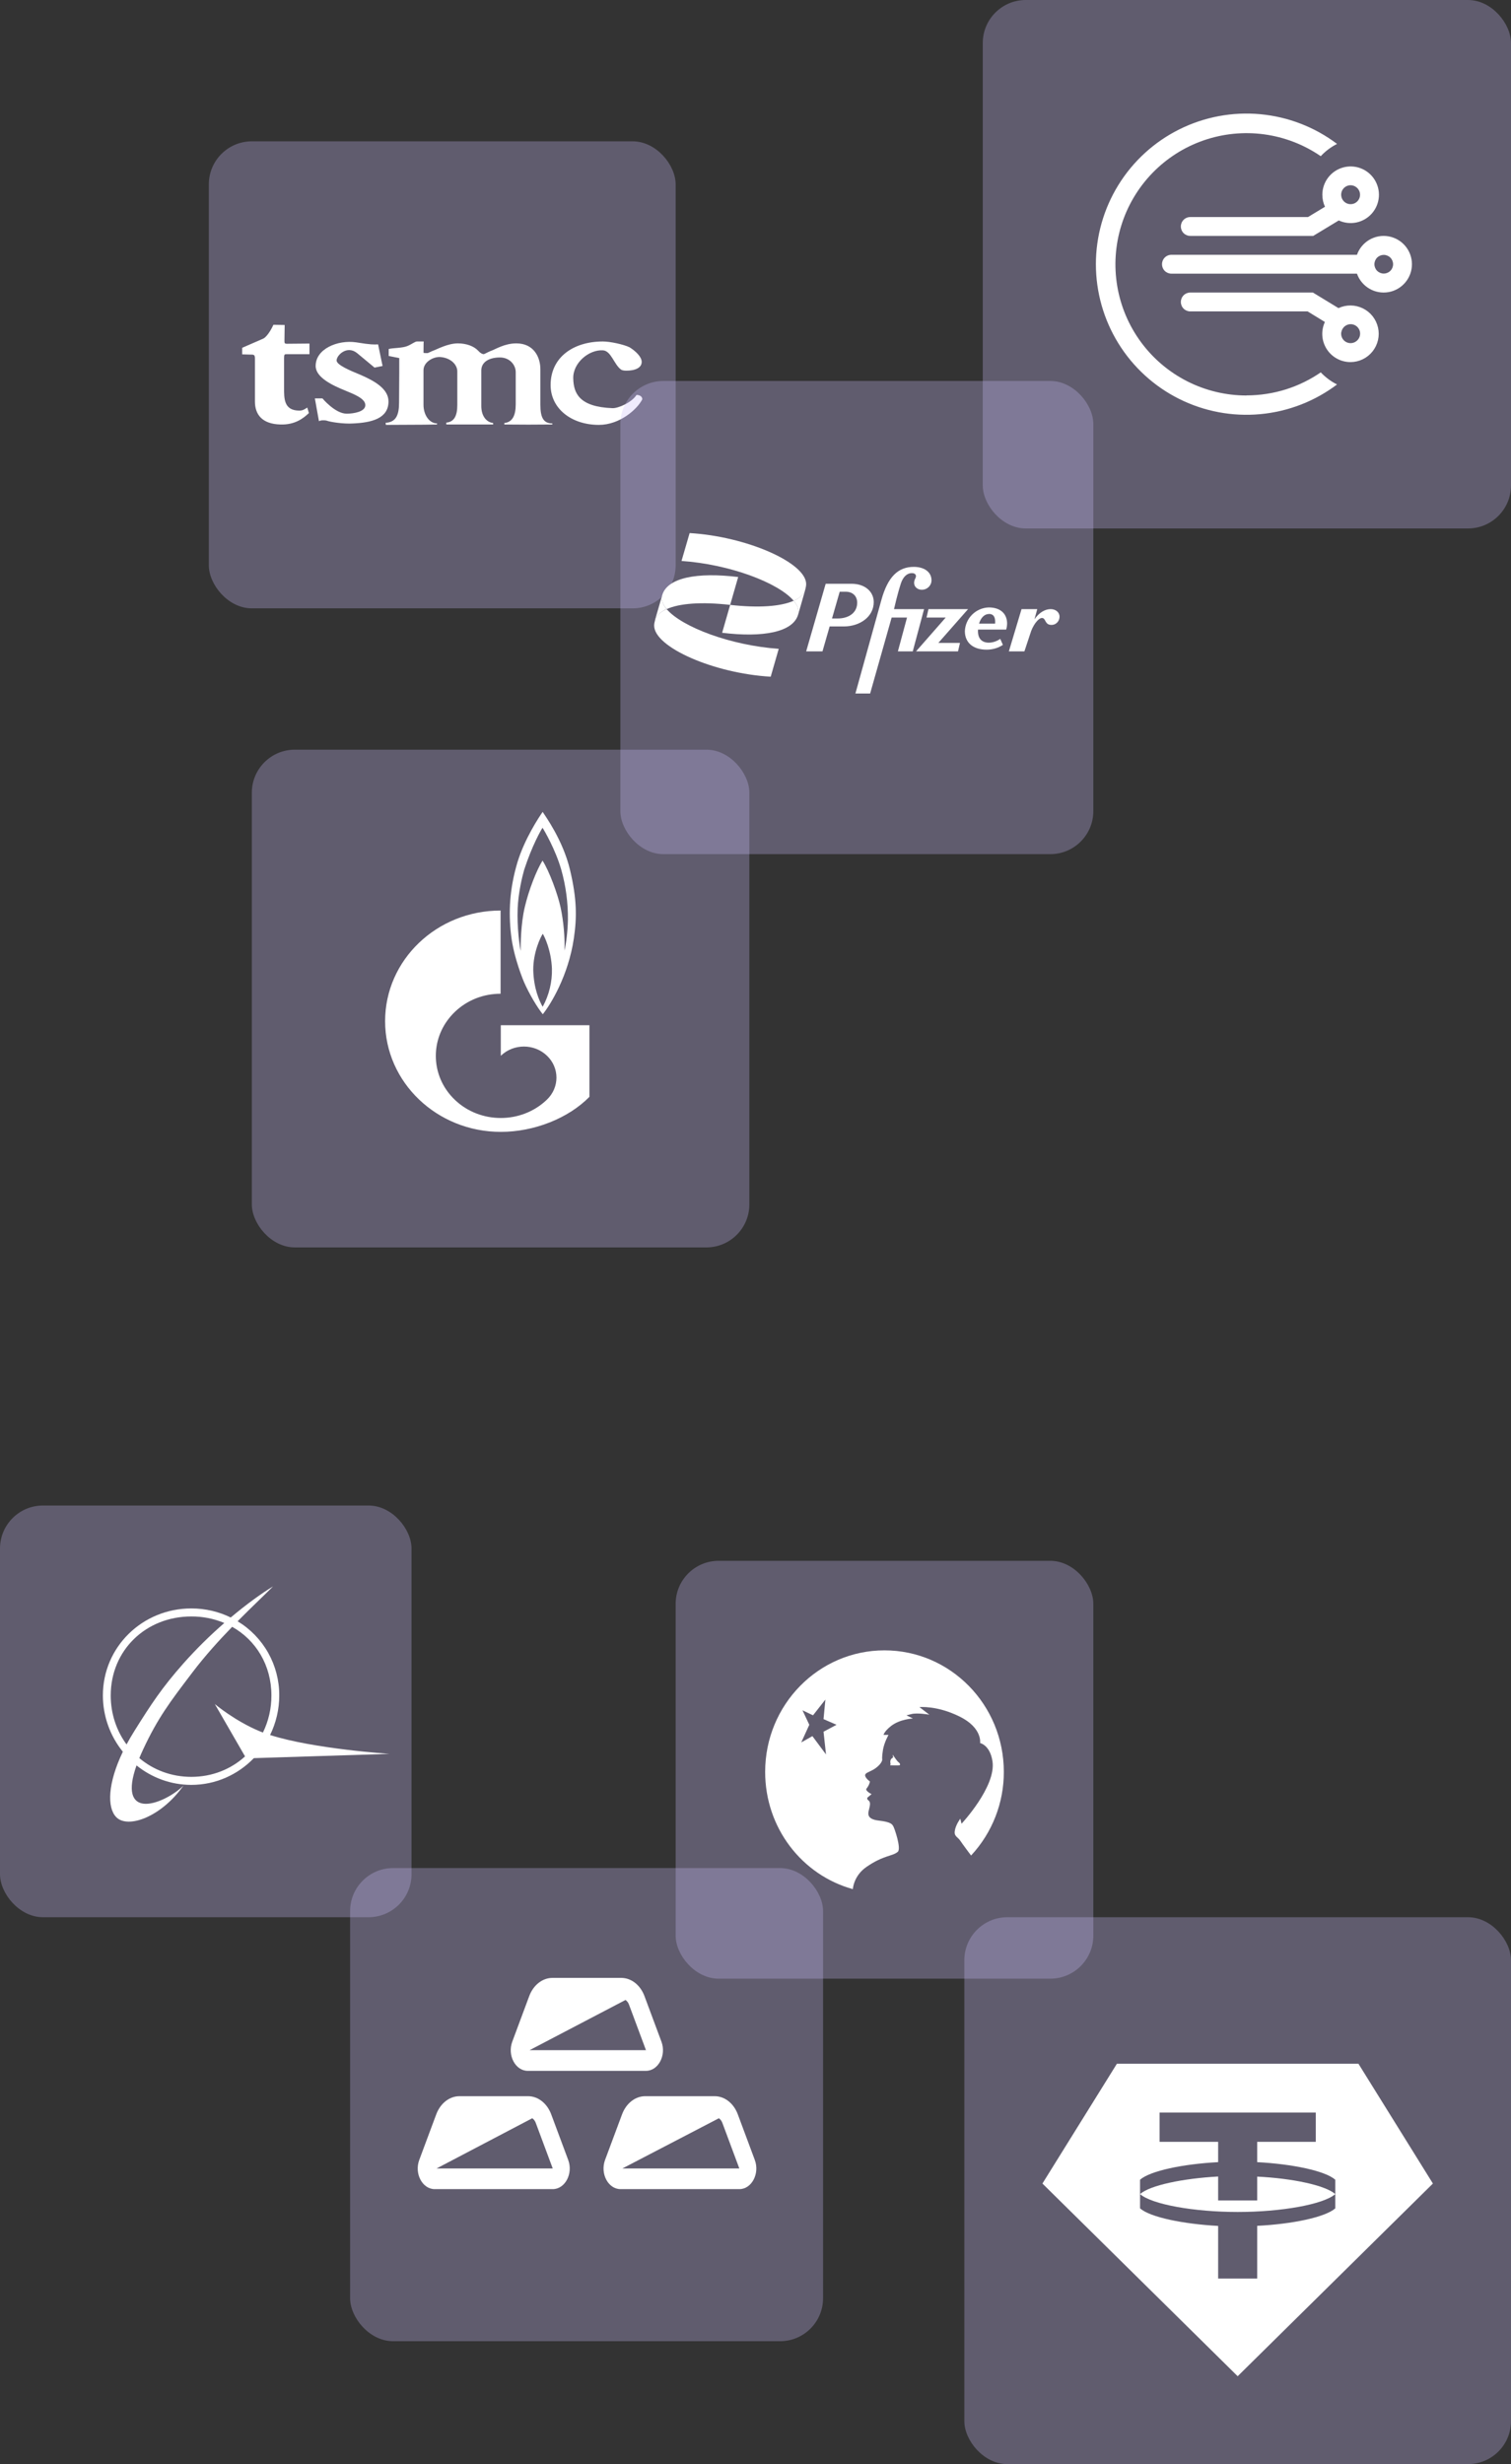 <svg width="246" height="401" viewBox="0 0 246 401" fill="none" xmlns="http://www.w3.org/2000/svg">
<rect x="0" y="0" width="246" height="401" fill="#333333" stroke="none"/>
<g clip-path="url(#clip0_33_132)">
<path d="M34 23H110V99H34V23Z" fill="#CABCF8" fill-opacity="0.3"/>
<path d="M98.153 55.571C93.33 55.571 89.643 58.157 89.643 62.661C89.643 66.461 92.998 69.143 97.501 69.143C100.921 69.143 103.758 66.59 104.571 64.979C104.571 64.477 104.083 64.269 103.628 64.269C102.845 65.513 100.629 66.461 99.72 66.424C94.275 66.218 93.395 63.971 93.33 61.623C93.227 59.063 95.905 56.847 98.187 57.014C99.519 57.119 99.979 59.369 101.146 60.171C101.511 60.377 102.355 60.343 102.91 60.243C103.335 60.171 104.471 59.903 104.471 58.895C104.471 58.056 103.463 57.119 102.487 56.512C101.51 56.044 99.325 55.571 98.153 55.571ZM64.97 65.508C64.97 67.597 64.445 68.704 62.782 68.804L62.822 69.143C65.601 69.11 68.425 69.143 71.137 69.079L71.169 68.907C69.915 68.907 68.948 67.558 68.948 65.88V60.256C68.948 58.879 70.601 57.999 71.733 58.104C73.483 58.267 74.45 59.411 74.45 60.425V65.947C74.45 67.631 73.95 68.675 72.661 68.77V69.079H80.285V68.84C79.152 68.704 78.358 67.659 78.358 66.078V60.288C78.358 59.044 79.422 58.203 81.311 58.17C82.97 58.134 83.963 59.382 83.963 60.56V65.808C83.963 67.597 83.434 68.704 82.111 68.84V69.079C84.893 69.11 87.173 69.11 89.925 69.079V68.907C88.47 68.907 87.976 67.93 87.976 65.88V60.087C87.976 58.17 86.945 55.88 84.061 55.88C82.111 55.88 80.675 56.854 79.858 57.129C79.292 57.36 78.891 57.629 78.754 57.629C78.497 57.629 78.201 57.463 77.832 57.06C77.133 56.311 75.88 55.88 74.55 55.88C72.859 55.88 71.169 56.854 70.37 57.129C70.278 57.161 69.679 57.463 69.61 57.463C69.481 57.463 68.948 57.463 68.948 57.398C68.948 55.783 68.982 55.571 68.982 55.571H67.886C67.562 55.571 66.988 56.049 66.33 56.311C65.533 56.653 63.941 56.616 63.286 56.791V57.931L65.002 58.268V60.492L64.97 65.508Z" fill="white"/>
<path d="M57.468 68.912C60.415 68.781 63.249 68.147 63.249 65.329C63.249 63.276 60.978 61.978 58.579 60.953C57.035 60.32 54.8 59.392 54.8 58.662C54.8 57.798 56.501 56.14 58.141 57.467L60.977 59.822L62.285 59.557L61.555 56.042C60.882 56.075 60.415 56.11 57.972 55.709C54.962 55.278 51.39 56.774 51.39 59.557C51.39 61.417 54.099 62.709 56.239 63.573C57.407 64.07 59.48 64.8 59.48 65.925C59.48 67.02 57.539 67.323 56.44 67.323C54.567 67.323 52.491 64.831 52.491 64.831H51.261L51.929 68.551C52.157 68.348 52.997 68.382 53.167 68.449C53.764 68.676 55.937 69.014 57.468 68.912ZM50.385 57.634V55.909L46.746 55.942C46.282 55.942 46.312 55.843 46.312 55.246L46.347 52.887L44.51 52.857C43.944 54.114 43.241 54.947 42.842 55.113L39.428 56.6V57.666L40.704 57.702C41.274 57.702 41.505 57.666 41.505 58.332V65.329C41.505 67.456 42.672 69.014 45.685 69.079C47.949 69.143 49.323 68.147 50.29 67.22L50.024 66.323C49.618 66.591 49.291 66.822 48.752 66.822C46.183 66.822 46.249 64.831 46.249 63.071V58.332C46.249 57.633 46.31 57.633 46.782 57.633H50.385V57.634Z" fill="white"/>
</g>
<g clip-path="url(#clip1_33_132)">
<path d="M160 0H246V86H160V0Z" fill="#CABCF8" fill-opacity="0.3"/>
<path fill-rule="evenodd" clip-rule="evenodd" d="M202.923 64.346C207.423 64.346 211.585 62.964 215.025 60.599C215.793 61.398 216.683 62.074 217.681 62.565C214.043 65.308 209.711 66.982 205.173 67.399C200.636 67.817 196.072 66.961 191.994 64.928C187.915 62.895 184.485 59.765 182.087 55.891C179.689 52.016 178.418 47.549 178.418 42.992C178.418 38.435 179.689 33.969 182.087 30.094C184.485 26.219 187.915 23.09 191.994 21.057C196.072 19.024 200.636 18.168 205.173 18.585C209.711 19.003 214.043 20.677 217.681 23.42C216.686 23.924 215.786 24.6 215.025 25.416C212.267 23.523 209.104 22.305 205.79 21.859C202.475 21.414 199.102 21.753 195.943 22.85C192.784 23.947 189.926 25.77 187.601 28.174C185.276 30.578 183.548 33.495 182.557 36.688C181.566 39.883 181.339 43.265 181.895 46.563C182.45 49.86 183.773 52.981 185.756 55.674C187.74 58.367 190.328 60.556 193.312 62.065C196.297 63.574 199.594 64.361 202.939 64.362L202.923 64.346ZM219.893 30.146C219.662 30.145 219.434 30.196 219.225 30.296C219.017 30.395 218.833 30.54 218.689 30.72C218.544 30.9 218.442 31.11 218.39 31.335C218.338 31.561 218.337 31.794 218.388 32.02C218.44 32.258 218.549 32.481 218.704 32.669C218.86 32.857 219.058 33.005 219.282 33.102C219.507 33.198 219.751 33.239 219.994 33.222C220.238 33.206 220.474 33.131 220.683 33.005C220.892 32.878 221.067 32.704 221.195 32.496C221.324 32.288 221.4 32.053 221.419 31.809C221.438 31.566 221.398 31.321 221.304 31.096C221.209 30.871 221.063 30.672 220.876 30.515C220.602 30.28 220.254 30.15 219.893 30.146ZM215.286 31.682C215.286 32.388 215.439 33.064 215.716 33.648L212.951 35.321H193.786C193.378 35.321 192.988 35.483 192.7 35.771C192.412 36.059 192.25 36.45 192.25 36.857C192.25 37.264 192.412 37.655 192.7 37.943C192.988 38.231 193.378 38.393 193.786 38.393H213.796L217.958 35.874C218.862 36.293 219.877 36.407 220.851 36.2C221.825 35.992 222.706 35.475 223.361 34.725C224.017 33.976 224.412 33.034 224.487 32.041C224.562 31.047 224.313 30.057 223.778 29.217C223.243 28.377 222.45 27.733 221.518 27.382C220.586 27.031 219.565 26.991 218.609 27.269C217.652 27.546 216.811 28.126 216.212 28.922C215.613 29.718 215.288 30.686 215.286 31.682ZM220.922 41.464C221.284 40.44 221.997 39.576 222.934 39.026C223.872 38.476 224.973 38.275 226.045 38.459C227.116 38.643 228.087 39.2 228.788 40.03C229.488 40.861 229.873 41.913 229.873 43C229.873 44.087 229.488 45.139 228.788 45.969C228.087 46.8 227.116 47.357 226.045 47.541C224.973 47.725 223.872 47.524 222.934 46.974C221.997 46.424 221.284 45.56 220.922 44.536H190.714C190.307 44.536 189.916 44.374 189.628 44.086C189.34 43.798 189.179 43.407 189.179 43C189.179 42.593 189.34 42.202 189.628 41.914C189.916 41.626 190.307 41.464 190.714 41.464H220.922ZM218.388 54.026C218.431 53.78 218.534 53.548 218.688 53.351C218.841 53.154 219.04 52.997 219.268 52.894C219.496 52.791 219.746 52.745 219.995 52.761C220.245 52.776 220.487 52.852 220.7 52.983C220.913 53.113 221.092 53.293 221.22 53.508C221.348 53.723 221.421 53.965 221.434 54.215C221.447 54.465 221.398 54.714 221.293 54.94C221.188 55.167 221.029 55.365 220.83 55.516C220.584 55.709 220.286 55.822 219.974 55.84C219.663 55.859 219.353 55.782 219.086 55.621C218.819 55.459 218.608 55.22 218.481 54.935C218.353 54.65 218.315 54.333 218.373 54.026H218.388ZM215.7 52.399C215.374 53.1 215.231 53.873 215.283 54.646C215.336 55.418 215.583 56.164 216.001 56.815C216.419 57.467 216.995 58.001 217.676 58.37C218.356 58.739 219.119 58.93 219.893 58.925C220.581 58.92 221.259 58.76 221.877 58.458C222.495 58.156 223.038 57.72 223.465 57.181C223.892 56.642 224.194 56.014 224.347 55.343C224.5 54.672 224.501 53.976 224.349 53.305C224.198 52.634 223.898 52.005 223.472 51.465C223.046 50.925 222.504 50.487 221.887 50.184C221.27 49.88 220.592 49.719 219.904 49.712C219.216 49.704 218.536 49.851 217.912 50.141L213.75 47.607H193.786C193.378 47.607 192.988 47.769 192.7 48.057C192.412 48.345 192.25 48.736 192.25 49.143C192.25 49.55 192.412 49.941 192.7 50.229C192.988 50.517 193.378 50.679 193.786 50.679H212.89L215.7 52.399ZM226.804 43C226.804 43.403 226.643 43.79 226.358 44.075C226.073 44.36 225.686 44.52 225.283 44.52C224.88 44.52 224.493 44.36 224.208 44.075C223.923 43.79 223.763 43.403 223.763 43C223.763 42.597 223.923 42.21 224.208 41.925C224.493 41.64 224.88 41.48 225.283 41.48C225.686 41.48 226.073 41.64 226.358 41.925C226.643 42.21 226.804 42.597 226.804 43Z" fill="white"/>
</g>
<g clip-path="url(#clip2_33_132)">
<path d="M157 312H246V401H157V312Z" fill="#CABCF8" fill-opacity="0.3"/>
<path d="M201.5 386.696L169.714 355.34L181.841 335.839H221.16L233.286 355.34L201.5 386.696ZM204.679 358.089V354.211C210.4 354.497 215.74 355.61 217.393 357.056C215.47 358.741 208.588 359.965 201.5 359.965C194.412 359.965 187.53 358.741 185.607 357.056C187.244 355.61 192.6 354.513 198.321 354.195V358.089H204.679ZM185.607 357.04V359.377C187.244 360.823 192.584 361.919 198.321 362.237V370.804H204.679V362.221C210.4 361.935 215.756 360.823 217.393 359.377V354.72C215.756 353.274 210.4 352.161 204.679 351.859V348.554H214.214V343.786H188.786V348.554H198.321V351.859C192.584 352.161 187.244 353.274 185.607 354.72V357.04Z" fill="white"/>
</g>
<g clip-path="url(#clip3_33_132)">
<path d="M110 254H178V322H110V254Z" fill="#CABCF8" fill-opacity="0.3"/>
<path d="M132.364 279.144L130.65 278.325L131.759 280.684L130.447 283.556L132.263 282.53L134.479 285.505L134.076 281.813L136.192 280.684L134.076 279.761L134.378 276.58L132.364 279.144ZM138.85 307.429C130.586 305.153 124.572 297.481 124.572 288.35C124.572 277.427 133.271 268.571 144 268.571C154.731 268.571 163.429 277.427 163.429 288.35C163.442 293.397 161.537 298.261 158.099 301.957C158.099 301.957 156.748 300.172 156.343 299.556C155.94 298.941 155.335 298.864 155.437 298.018C155.559 296.994 156.343 295.966 156.343 295.966L156.545 296.787C156.545 296.787 162.202 290.733 161.584 286.633C161.179 283.966 159.568 283.658 159.568 283.658C159.568 283.658 159.97 281.196 156.243 279.349C152.515 277.504 149.694 277.811 149.694 277.811L151.306 279.042C151.306 279.042 149.366 278.69 148.384 278.94L147.577 279.145L148.622 279.658C148.622 279.658 146.495 279.755 145.059 280.889C143.937 281.774 143.85 282.326 143.85 282.326H144.656C144.656 282.326 143.95 283.556 143.749 284.787C143.547 286.018 143.636 286.351 143.636 286.351C143.636 286.351 143.636 286.928 142.616 287.698C141.869 288.26 141.143 288.39 140.916 288.697C140.573 289.162 141.632 289.915 141.632 289.915C141.632 289.915 141.558 290.467 141.066 291.082C140.842 291.364 141.633 291.852 141.897 291.968L141.256 292.505C141.256 292.505 141.029 292.736 141.406 293.005C141.784 293.275 141.633 293.852 141.482 294.467C141.331 295.083 141.029 296.045 143.069 296.274C145.109 296.505 145.223 296.89 145.412 297.159C145.601 297.43 146.772 300.814 146.168 301.352C145.336 302.093 143.876 301.873 141.066 303.814C138.949 305.274 138.85 307.429 138.85 307.429Z" fill="white"/>
<path d="M145.336 285.542C145.336 285.542 146.016 286.582 146.28 286.774C146.545 286.965 146.62 287.235 146.431 287.274C146.242 287.311 144.919 287.274 144.919 287.274L144.996 287.043C144.996 287.043 144.882 286.736 144.996 286.427C145.109 286.12 145.411 286.005 145.411 286.005L145.336 285.542Z" fill="white"/>
</g>
<g clip-path="url(#clip4_33_132)">
<path d="M57 304H134V381H57V304Z" fill="#CABCF8" fill-opacity="0.3"/>
<path d="M86.215 333.638H105.169L102.405 326.223C102.298 325.919 102.101 325.654 101.842 325.462L86.215 333.638ZM86.162 324.837C86.835 323.033 88.312 321.875 89.94 321.875H101.146C102.775 321.875 104.253 323.033 104.924 324.837L107.687 332.252C108.514 334.477 107.177 337 105.169 337H85.919C83.912 337 82.572 334.477 83.4 332.252L86.162 324.837ZM71.072 352.888H89.988L87.227 345.473C87.118 345.168 86.921 344.903 86.66 344.712L71.072 352.888ZM71.02 344.087C71.692 342.283 73.17 341.125 74.797 341.125H85.967C87.595 341.125 89.072 342.283 89.744 344.087L92.507 351.502C93.336 353.727 91.997 356.25 89.986 356.25H70.773C68.766 356.25 67.428 353.727 68.257 351.502L71.02 344.087ZM120.368 352.888H101.325L117.041 344.714C117.286 344.887 117.485 345.148 117.607 345.474L120.368 352.888ZM105.047 341.125C103.419 341.125 101.942 342.283 101.271 344.087L98.507 351.502C97.681 353.727 99.019 356.25 101.028 356.25H120.368C122.376 356.25 123.715 353.727 122.886 351.502L120.122 344.087C119.455 342.283 117.976 341.125 116.349 341.125H105.047Z" fill="white"/>
</g>
<g clip-path="url(#clip5_33_132)">
<path d="M101 62H178V139H101V62Z" fill="#CABCF8" fill-opacity="0.3"/>
<path d="M161.005 104.584C159.836 104.584 159.218 103.91 159.218 102.7L159.231 102.453H163.81C163.906 102.136 163.961 101.779 163.961 101.463C163.961 99.978 162.985 98.85 160.964 98.85C159.952 98.887 158.991 99.304 158.273 100.017C157.554 100.731 157.13 101.688 157.086 102.7C157.086 104.584 158.42 105.725 160.634 105.725C161.624 105.725 162.586 105.422 163.274 104.941L162.847 103.965C162.297 104.35 161.665 104.57 161.005 104.584ZM161.005 99.909C161.679 99.909 162.023 100.321 162.023 101.215L162.009 101.49H159.396C159.671 100.527 160.29 99.922 160.991 99.922L161.005 99.909ZM142.25 97.984C142.25 96.265 140.806 95 138.634 95H134.426L131.25 106H133.904L135.073 101.944H137.382C140.022 101.944 142.25 100.349 142.25 97.984ZM136.365 100.651H135.457L136.709 96.293H137.671C138.881 96.293 139.555 97.062 139.555 98.08C139.555 99.716 138.194 100.651 136.365 100.651ZM139.266 112.861H141.659V112.875L145.165 100.5H147.667L146.183 106H148.602L150.445 99.125H145.55L145.949 97.475C146.086 96.939 146.32 96.045 146.65 95C146.994 93.941 147.613 93.267 148.465 93.267C148.878 93.267 149.125 93.46 149.125 93.776C149.111 94.106 148.822 94.312 148.822 94.862C148.822 95.495 149.372 95.976 150.074 95.976C150.954 95.976 151.655 95.289 151.655 94.436C151.655 93.116 150.514 92.25 148.768 92.25C146.224 92.25 144.546 93.859 143.501 97.612M157.609 99.125H151.16L150.844 100.5H153.965L149.139 106H155.972L156.289 104.625H152.769L157.609 99.125ZM171.056 99.125C170.149 99.125 169.172 99.675 168.416 100.789L168.87 99.125H166.312L164.25 106H166.78L167.729 103.14C168.1 101.834 169.021 100.569 169.64 100.569C170.3 100.569 170.053 101.696 171.18 101.696C172.005 101.696 172.5 101.009 172.5 100.362C172.5 99.62 171.854 99.125 171.056 99.125Z" fill="white"/>
<path d="M108.535 99.125C110.625 98.176 114.241 97.915 118.875 98.438L120.181 93.9C113.499 93.089 108.631 93.996 107.806 96.87L107.779 96.994C107.641 97.668 107.916 98.382 108.535 99.111V99.125Z" fill="white"/>
<path d="M129.215 97.764C127.125 98.699 123.495 98.96 118.875 98.438L117.569 102.975C124.238 103.786 129.119 102.879 129.944 100.005L129.971 99.895C130.109 99.207 129.834 98.493 129.215 97.764Z" fill="white"/>
<path d="M112.275 86.75L110.955 91.287C118.779 91.824 126.726 94.835 129.215 97.764C130.178 97.351 130.81 96.774 131.058 96.086L129.958 99.895L129.944 100.005L130.824 96.925C131.113 95.963 131.25 95.454 131.25 95.055C131.25 91.562 121.529 87.3 112.275 86.75Z" fill="white"/>
<path d="M129.215 97.764C129.834 98.493 130.109 99.221 129.971 99.895L131.071 96.073C130.796 96.76 130.178 97.338 129.215 97.764Z" fill="white"/>
<path d="M108.535 99.125C107.572 99.537 106.94 100.101 106.679 100.789C106.555 101.242 106.5 101.545 106.5 101.806C106.5 105.326 116.221 109.589 125.475 110.125L126.781 105.588C118.971 105.038 111.037 102.054 108.535 99.125Z" fill="white"/>
<path d="M108.535 99.125C107.916 98.382 107.641 97.668 107.779 96.98L106.679 100.761V100.802C106.94 100.115 107.572 99.537 108.535 99.111V99.125Z" fill="white"/>
</g>
<g clip-path="url(#clip6_33_132)">
<path d="M41 122H122V203H41V122Z" fill="#CABCF8" fill-opacity="0.3"/>
<path d="M92.794 141.525C91.639 136.693 88.748 132.76 88.349 132.125C87.718 133.026 85.413 136.5 84.238 140.342C82.958 144.644 82.769 148.457 83.211 152.197C83.649 155.951 85.308 159.808 85.308 159.808C86.188 161.819 87.507 163.991 88.368 165.056C89.626 163.489 92.52 158.819 93.423 152.729C93.925 149.33 93.947 146.358 92.794 141.525ZM88.349 163.844C87.782 162.824 86.901 160.887 86.817 157.873C86.795 154.976 88.012 152.478 88.368 151.96C88.684 152.478 89.732 154.65 89.858 157.621C89.914 159.792 89.393 161.939 88.349 163.844ZM92.46 149.728C92.416 151.577 92.185 153.528 91.893 154.695C91.997 152.685 91.745 149.861 91.263 147.645C90.78 145.442 89.416 141.747 88.327 140.047C87.322 141.673 86.082 144.865 85.433 147.629C84.782 150.393 84.762 153.748 84.762 154.754C84.588 153.911 84.157 150.881 84.279 147.851C84.38 145.354 84.993 142.766 85.327 141.585C86.607 137.639 88.055 135.11 88.327 134.711C88.599 135.11 90.423 138.229 91.368 141.495C92.126 144.172 92.494 146.945 92.46 149.728Z" fill="white"/>
<path d="M90.307 166.839H81.532V171.811C81.539 171.811 81.546 171.796 81.554 171.796C83.621 169.815 86.973 169.815 89.043 171.796C91.11 173.762 91.11 176.969 89.043 178.949C89.033 178.963 89.024 178.963 89.014 178.978C89.004 178.978 88.993 178.994 88.984 179.008C86.921 180.961 84.225 181.936 81.532 181.936C78.824 181.936 76.117 180.959 74.052 178.979C70.412 175.506 69.981 170.111 72.756 166.178C73.13 165.647 73.561 165.144 74.052 164.671C76.117 162.691 78.792 161.716 81.5 161.716V148.177C71.097 148.177 62.697 156.233 62.697 166.18C62.697 176.127 71.129 184.196 81.532 184.196C86.956 184.196 92.528 181.994 95.964 178.492V166.839H90.307Z" fill="white"/>
</g>
<g clip-path="url(#clip7_33_132)">
<path d="M0 245H67V312H0V245Z" fill="#CABCF8" fill-opacity="0.3"/>
<path d="M29.874 290.571C26.228 295.727 20.814 297.624 18.938 295.727C17.387 294.16 17.553 290.153 20.001 285.07C17.902 282.48 16.755 279.249 16.75 275.916C16.75 268.01 23.195 261.75 31.147 261.75C33.459 261.75 35.637 262.279 37.564 263.224C40.169 261.035 42.608 259.281 44.456 258.161C43.831 258.791 43.082 259.518 42.245 260.33C41.046 261.487 39.859 262.656 38.684 263.838C40.761 265.094 42.477 266.866 43.666 268.983C44.854 271.099 45.474 273.487 45.464 275.915C45.464 278.209 44.928 280.398 43.972 282.348C51.098 284.621 63.411 285.415 63.411 285.415L41.328 286.113C38.74 288.786 35.143 290.464 31.147 290.464C27.779 290.464 24.68 289.271 22.227 287.295C20.702 291.6 21.616 293.283 23.311 293.516C25.316 293.793 28.415 292.045 29.874 290.571ZM22.683 286.106C24.947 288.015 27.883 289.159 31.147 289.159C34.567 289.159 37.61 287.904 39.894 285.828L34.976 277.312C34.976 277.312 38.246 280.065 42.267 281.732C42.442 281.803 42.623 281.875 42.808 281.946C43.724 280.068 44.196 278.004 44.188 275.915C44.188 270.997 41.674 266.913 37.799 264.742C35.65 266.956 33.376 269.465 31.332 272.155L31.081 272.487C27.721 276.908 25.679 279.595 23.311 284.678C23.078 285.179 22.869 285.655 22.683 286.106ZM20.604 283.884C20.978 283.183 21.395 282.465 21.854 281.733C24.634 277.295 26.343 274.674 29.874 270.684C31.947 268.355 34.167 266.162 36.521 264.118C34.819 263.408 32.991 263.047 31.147 263.057C23.743 263.057 18.027 268.554 18.027 275.916C18.027 278.916 18.977 281.673 20.604 283.884Z" fill="white"/>
</g>
<defs>
<clipPath id="clip0_33_132">
<rect x="34" y="23" width="76" height="76" rx="7" fill="white"/>
</clipPath>
<clipPath id="clip1_33_132">
<rect x="160" width="86" height="86" rx="7" fill="white"/>
</clipPath>
<clipPath id="clip2_33_132">
<rect x="157" y="312" width="89" height="89" rx="7" fill="white"/>
</clipPath>
<clipPath id="clip3_33_132">
<rect x="110" y="254" width="68" height="68" rx="7" fill="white"/>
</clipPath>
<clipPath id="clip4_33_132">
<rect x="57" y="304" width="77" height="77" rx="7" fill="white"/>
</clipPath>
<clipPath id="clip5_33_132">
<rect x="101" y="62" width="77" height="77" rx="7" fill="white"/>
</clipPath>
<clipPath id="clip6_33_132">
<rect x="41" y="122" width="81" height="81" rx="7" fill="white"/>
</clipPath>
<clipPath id="clip7_33_132">
<rect y="245" width="67" height="67" rx="7" fill="white"/>
</clipPath>
</defs>
</svg>
